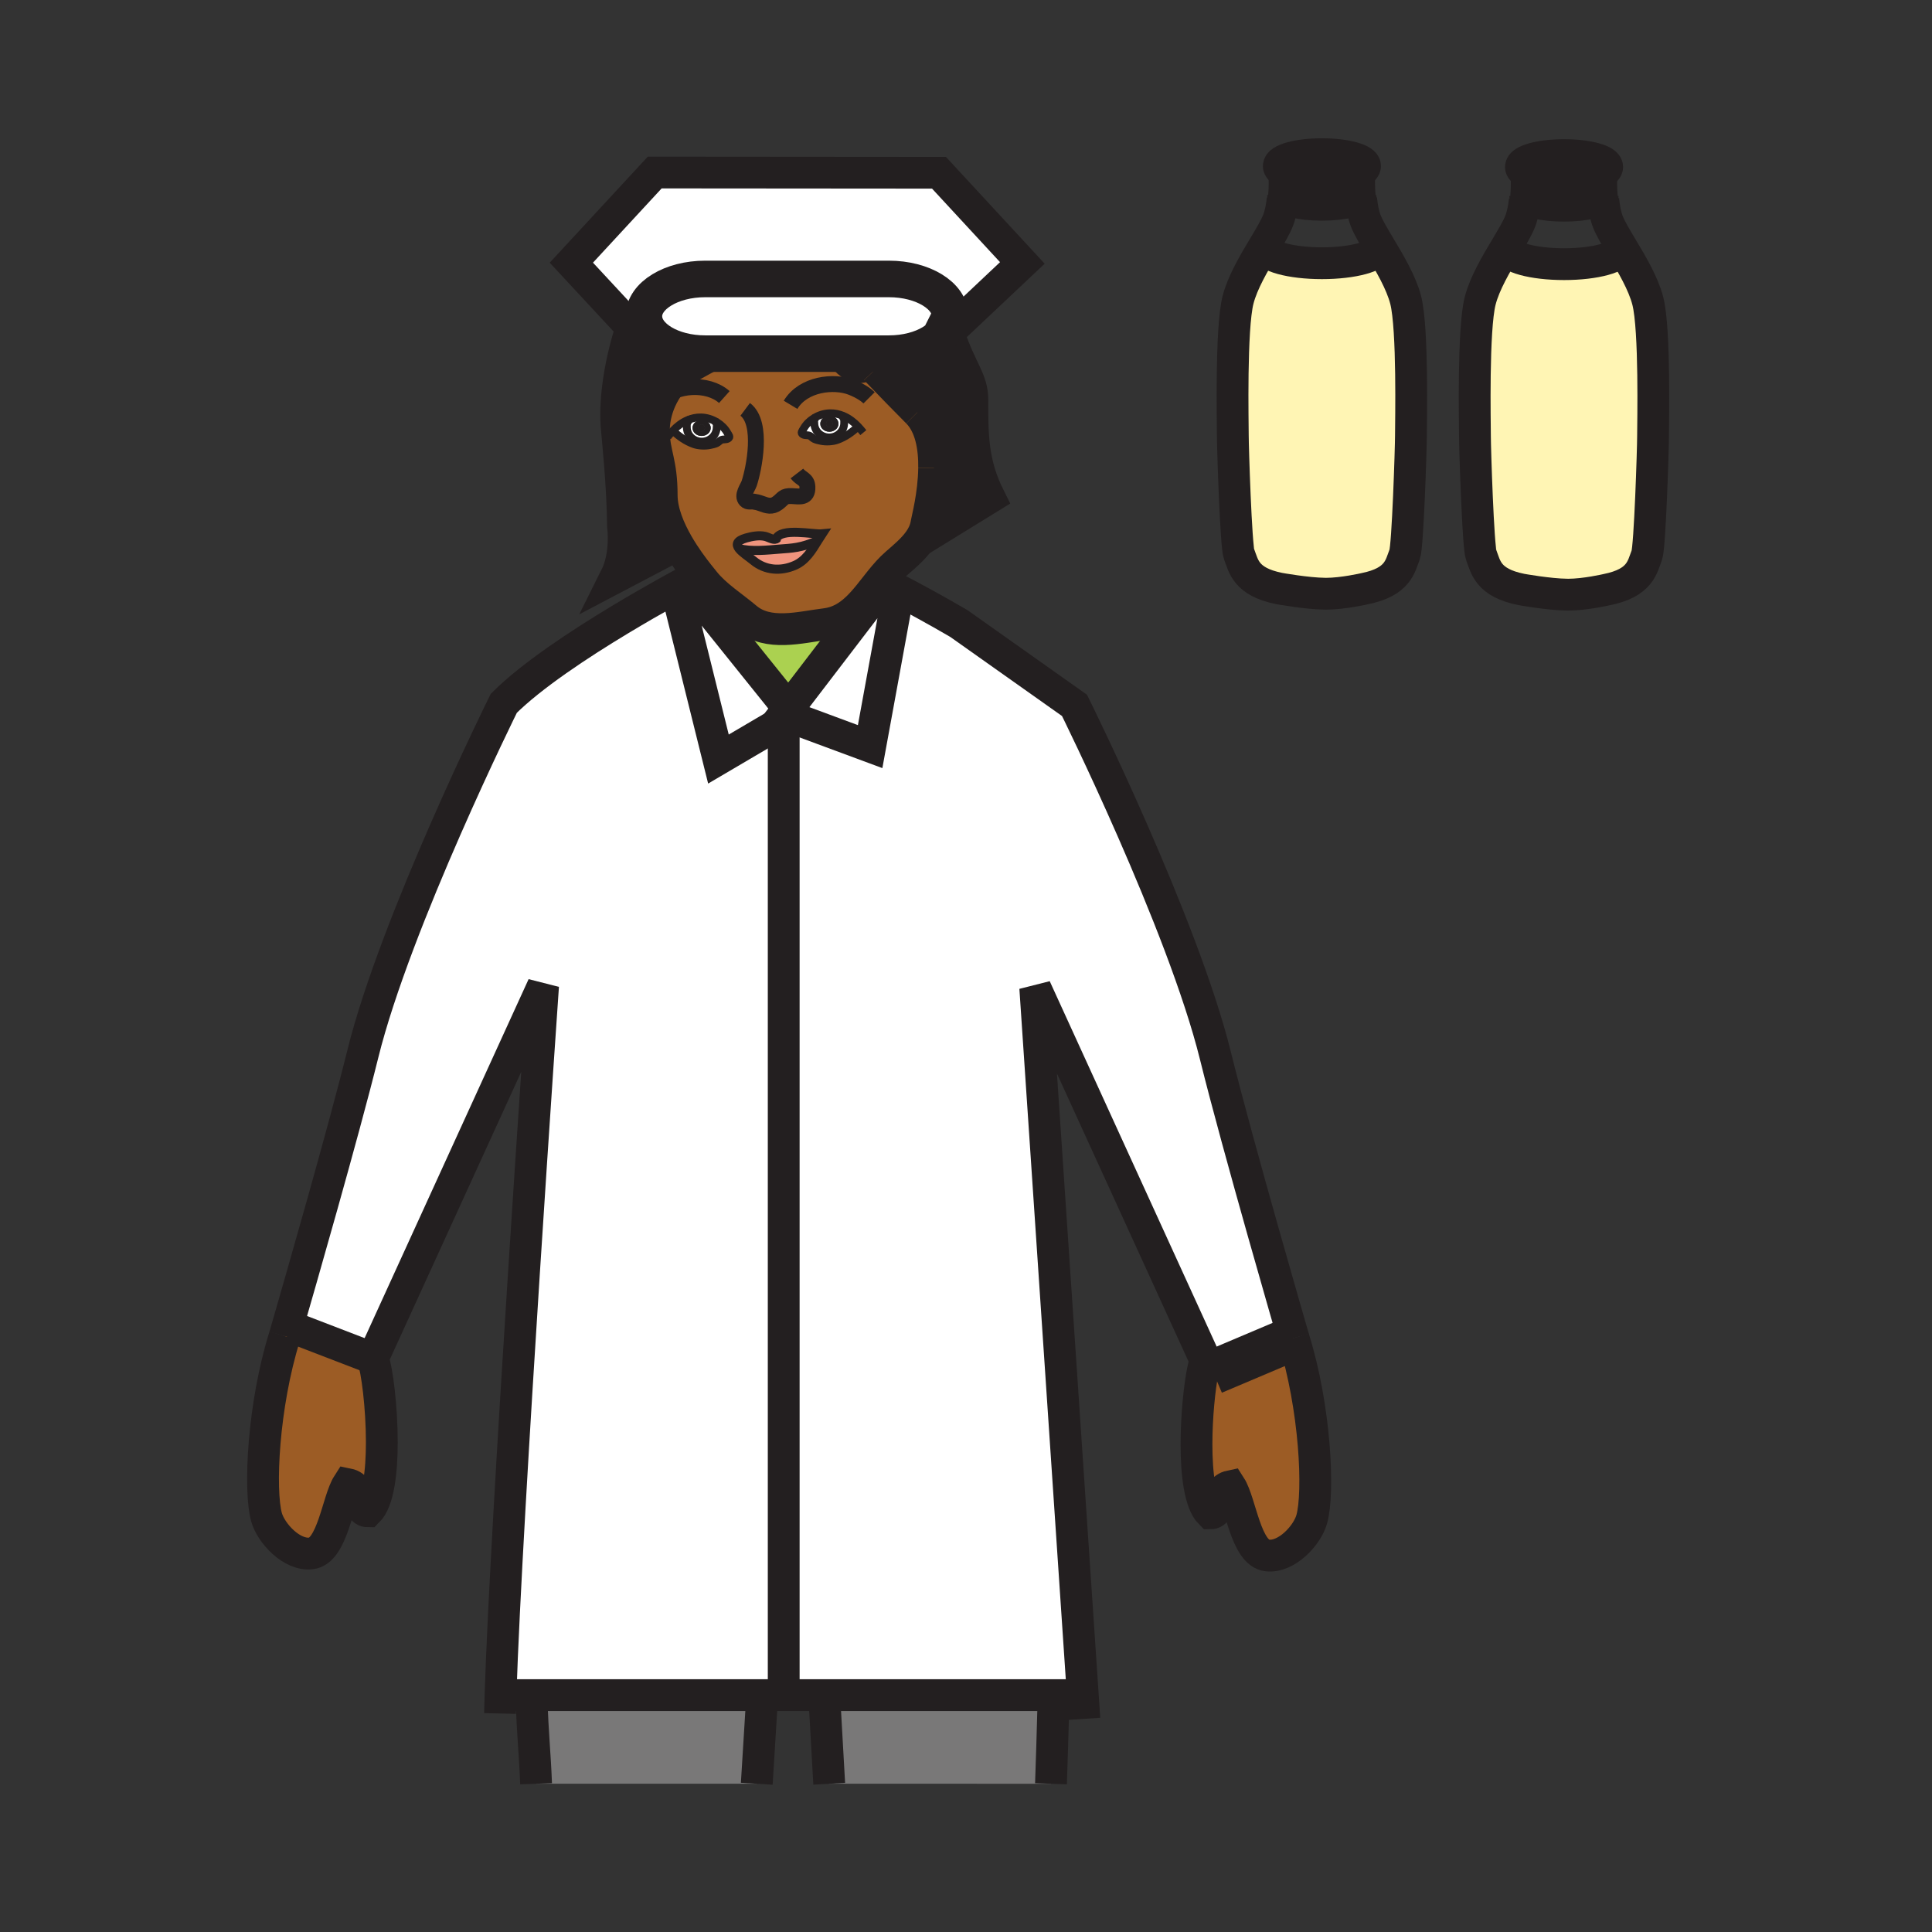 <?xml version="1.0" encoding="iso-8859-1"?>
<!-- Generator: Adobe Illustrator 12.0.1, SVG Export Plug-In . SVG Version: 6.00 Build 51448)  -->
<!DOCTYPE svg PUBLIC "-//W3C//DTD SVG 1.1//EN" "http://www.w3.org/Graphics/SVG/1.1/DTD/svg11.dtd">
<svg  version="1.1" id="Layer_1" xmlns="http://www.w3.org/2000/svg" xmlns:xlink="http://www.w3.org/1999/xlink" width="850.394" height="850.394"
	 viewBox="0 0 850.394 850.394" style="overflow:visible;enable-background:new 0 0 850.394 850.394;" xml:space="preserve">
<rect x="0" y="0" width="850.394" height="850.394" fill="#333333" stroke="none"/>
<g id="XMLID_1_">
	<g>
		<path style="fill:#EF947D;" d="M341.58,237.27c2.06-5.21,16.46-1.89,20.29-2.28c-0.62,0.94-1.22,1.92-1.84,2.92
			c-7.34,3.32-11.59,3.36-16.79,3.77c-5.17,0.41-12.82,1.27-17.97-0.24l-0.01,0.01c-1.32-1.75-1.11-3.41,3.09-4.63
			c2.62-0.75,5.74-1.34,8.43-0.72C338.21,236.43,340.3,237.8,341.58,237.27z"/>
		<path style="fill:#EF947D;" d="M349.95,248.81c-6.34,2.81-13.14,2.26-18.36-2.06c-1.93-1.6-4.95-3.5-6.33-5.3l0.01-0.01
			c5.15,1.51,12.8,0.65,17.97,0.24c5.2-0.41,9.45-0.45,16.79-3.77C357.4,242.21,354.64,246.75,349.95,248.81z"/>
		<path style="fill:#9C5C25;" d="M377.71,187.75c-1.87-1.98-4.05-3.64-6.49-4.67c-1.84-0.8-3.83-1.24-5.94-1.19
			c-2.44,0.06-4.92,0.85-7.03,2.17c-1.88,1.16-3.46,2.73-4.5,4.57c-0.64,1.11-1.47,1.89-0.37,2.56c0.94,0.59,2.07,0.17,3.07,0.64
			c0.68,0.32,1.29,1.09,2.01,1.42c0.86,0.4,2,0.63,2.92,0.82c2.2,0.45,5.07,0.32,7.16-0.43c3.45-1.22,6.44-3.36,9.03-5.76
			L377.71,187.75z M290.77,176.08c2.24-5.06,5.68-9.56,10-12.74c1.88-1.38,6.22-3.79,11.79-6.77v-0.91H372V158
			c7.75,8.15,8.42-0.67,13.39,4.51c6.69,6.96,13.34,13.81,18.45,18.92c5.87,5.88,7.45,15.47,7.33,24.61
			c-0.15,11.84-3.15,22.89-3.31,24.04c-0.42,3.03-1.7,5.7-3.45,8.13c-2.63,3.64-6.34,6.76-9.85,9.8c-2.6,2.25-4.91,4.92-7.15,7.7
			c-6.7,8.35-12.75,17.63-23.94,18.99c-11.22,1.37-25.35,5.46-34.99-2.7c-6-5.07-13.52-9.77-18.46-15.98
			c-0.53-0.67-1.44-1.77-2.57-3.2c-2.44-3.09-5.94-7.77-9.06-13.16c-3.85-6.67-7.14-14.44-7.14-21.71c0-14.46-3.2-17.92-3.44-27.53
			C287.69,185.57,288.75,180.6,290.77,176.08z M296.18,189.59l0.14,0.13c2.59,2.4,5.58,4.53,9.03,5.76
			c2.09,0.75,4.97,0.88,7.15,0.43c0.93-0.19,2.07-0.42,2.93-0.82c0.72-0.33,1.34-1.1,2.01-1.42c1-0.46,2.14-0.05,3.07-0.64
			c1.1-0.67,0.27-1.45-0.36-2.56c-1.04-1.84-2.63-3.41-4.5-4.57c-2.12-1.32-4.6-2.11-7.04-2.17c-2.12-0.05-4.11,0.39-5.94,1.19
			C300.23,185.95,298.05,187.61,296.18,189.59z M361.87,234.99c-3.83,0.39-18.23-2.93-20.29,2.28c-1.28,0.53-3.37-0.84-4.8-1.17
			c-2.69-0.62-5.81-0.03-8.43,0.72c-4.2,1.22-4.41,2.88-3.09,4.63c1.38,1.8,4.4,3.7,6.33,5.3c5.22,4.32,12.02,4.87,18.36,2.06
			c4.69-2.06,7.45-6.6,10.08-10.9C360.65,236.91,361.25,235.93,361.87,234.99z"/>
		<path style="fill:#9C5C25;" d="M164.12,597.89c1.81,4.96,3.94,21.33,3.94,36.9c0,13.22-1.54,25.86-6.13,30.44
			c-5.26,0-1.61-10.48-8.8-11.94c-4.57,7.11-6.74,29.43-16.21,30.46c-8.54,1.03-17.63-8.92-19.6-15.91
			c-3.33-11.88-1.54-49.32,8-79.729c0,0,0.43-1.48,1.2-4.15L128,584L164.12,597.89z"/>
		<path style="fill:#9C5C25;" d="M569.38,589.02c9.54,30.391,11.351,67.851,8,79.7c-1.95,7.021-11.02,16.94-19.59,15.931
			c-9.48-1.03-11.65-23.351-16.23-30.48c-7.159,1.5-3.479,11.95-8.779,11.95c-4.59-4.57-6.13-17.19-6.13-30.4
			c0-12.17,1.31-24.84,2.75-32.16L534,604L569.38,589.02z"/>
		<path style="fill:#797878;" d="M463.64,746.13v4.811c-0.319,11.88-0.659,23.51-1.04,34.199H364.99l-1.97-34.899v-4.11H463.64z"/>
		<path style="fill:#797878;" d="M335.26,746.13v4.021l-2.16,34.989h-97.14c-0.51-13.649-1.55-21.93-1.96-37.14v-1.87H335.26z"/>
		<path style="fill:#FFFFFF;" d="M396.34,260.21L395,263l-12,65.63l-35.24-13.06l1.6-0.94l-2.29-2.85l41.95-54.84l0.28-0.36
			C389.3,256.58,391.94,257.9,396.34,260.21z"/>
		<path style="fill:#FFFFFF;" d="M396.34,260.21c6.03,3.16,15.36,8.19,25.7,14.23l50.92,36.04c0,0,47.64,96.04,62.04,154.26
			c9.92,40.14,34.38,124.279,34.38,124.279L534,604l-4.6-0.44c0.399-2.05,0.81-3.68,1.21-4.77l-74.931-164l20.91,311.13l-3.109,0.21
			h-9.841H363.02h-18.06V317.22l2.8-1.65L383,328.63L395,263L396.34,260.21z"/>
		<path style="fill:#FFFFFF;" d="M303.92,258.06l43.15,53.72l-2.11,2.75v2.69l-28.73,16.89l-18.15-73.07l-4.81-0.11
			c2.09-1.16,3.98-2.21,5.62-3.11L303.92,258.06z"/>
		<path style="fill:#FFFFFF;" d="M344.96,317.22v428.91h-9.7H234h-9.74l-3.95-0.12c2.55-79.55,18.73-312.12,18.73-312.12l-74.92,164
			L128,584l-1.48-0.04c5.04-17.42,24.58-85.31,33.2-120.13c14.41-58.2,62.03-154.25,62.03-154.25
			c12.13-12.12,33.19-26.02,51.22-36.88c7.61-4.58,14.67-8.63,20.3-11.77l4.81,0.11l18.15,73.07L344.96,317.22z"/>
		<path style="fill:#ABD150;" d="M363.47,274.7c11.19-1.36,17.24-10.64,23.94-18.99l1.61,1.23l-41.95,54.84l-43.15-53.72l-5.03-0.24
			C303.33,255.4,306,254,306,254l1.45-1.18c1.13,1.43,2.04,2.53,2.57,3.2c4.94,6.21,12.46,10.91,18.46,15.98
			C338.12,280.16,352.25,276.07,363.47,274.7z"/>
		<path style="fill:#FFFFFF;" d="M371.57,186.28c0,3.46-2.94,6.27-6.57,6.27s-6.57-2.81-6.57-6.27c0-0.96-0.26-0.87,0.15-1.69
			l-0.33-0.53c2.11-1.32,4.59-2.11,7.03-2.17c2.11-0.05,4.1,0.39,5.94,1.19l-0.23,0.56C371.7,184.65,371.57,184.98,371.57,186.28z
			 M361.06,186.52c0,1.94,1.79,3.51,4,3.51c2.22,0,4-1.57,4-3.51c0-1.95-1.78-3.52-4-3.52C362.85,183,361.06,184.57,361.06,186.52z"
			/>
		<path style="fill:#FFFFFF;" d="M368.54,193.64c-2.09,0.75-4.96,0.88-7.16,0.43c-0.92-0.19-2.06-0.42-2.92-0.82
			c-0.72-0.33-1.33-1.1-2.01-1.42c-1-0.47-2.13-0.05-3.07-0.64c-1.1-0.67-0.27-1.45,0.37-2.56c1.04-1.84,2.62-3.41,4.5-4.57
			l0.33,0.53c-0.41,0.82-0.15,0.73-0.15,1.69c0,3.46,2.94,6.27,6.57,6.27s6.57-2.81,6.57-6.27c0-1.3,0.13-1.63-0.58-2.64l0.23-0.56
			c2.44,1.03,4.62,2.69,6.49,4.67l-0.14,0.13C374.98,190.28,371.99,192.42,368.54,193.64z"/>
		<path style="fill:#FFFFFF;" d="M308.83,184.84c-2.21,0-4,1.57-4,3.51c0,1.96,1.79,3.53,4,3.53s4-1.57,4-3.53
			C312.83,186.41,311.04,184.84,308.83,184.84z M308.89,194.4c-3.62,0-6.57-2.82-6.57-6.28c0-1.3-0.12-1.64,0.58-2.64l-0.23-0.56
			c1.83-0.8,3.82-1.24,5.94-1.19c2.44,0.06,4.92,0.85,7.04,2.17l-0.33,0.54c0.4,0.81,0.14,0.72,0.14,1.68
			C315.46,191.58,312.52,194.4,308.89,194.4z"/>
		<path style="fill:#FFFFFF;" d="M302.32,188.12c0,3.46,2.95,6.28,6.57,6.28c3.63,0,6.57-2.82,6.57-6.28c0-0.96,0.26-0.87-0.14-1.68
			l0.33-0.54c1.87,1.16,3.46,2.73,4.5,4.57c0.63,1.11,1.46,1.89,0.36,2.56c-0.93,0.59-2.07,0.18-3.07,0.64
			c-0.67,0.32-1.29,1.09-2.01,1.42c-0.86,0.4-2,0.63-2.93,0.82c-2.18,0.45-5.06,0.32-7.15-0.43c-3.45-1.23-6.44-3.36-9.03-5.76
			l-0.14-0.13c1.87-1.98,4.05-3.64,6.49-4.67l0.23,0.56C302.2,186.48,302.32,186.82,302.32,188.12z"/>
		<path style="fill:#231F20;" d="M312.56,156.57c-5.57,2.98-9.91,5.39-11.79,6.77c-4.32,3.18-7.76,7.68-10,12.74
			c-2.02,4.52-3.08,9.49-2.96,14.34c0.24,9.61,3.44,13.07,3.44,27.53c0,7.27,3.29,15.04,7.14,21.71l-27.43,14.43
			c5.02-10.03,3.27-22.41,3.27-22.41c-0.19-19.06-2.52-39.85-2.84-44.35c-0.88-12.25,1.8-28.68,6.6-43.16
			c0.48-1.47,0.99-2.92,1.52-4.35l3.93-0.18c0.35,8.89,12.28,16.02,26.95,16.02h2.17V156.57z"/>
		<path style="fill:#231F20;" d="M376.37,155.66h14.91c7.45,0,14.19-1.84,19.07-4.82c1.22-0.74,2.32-1.56,3.29-2.43l0.8,0.85
			l2.51-2.37L418,148c5.08,15.01,10,19.02,10,28c0,15.35-0.13,27.73,7.54,43.04l-31.13,19.17c1.75-2.43,3.03-5.1,3.45-8.13
			c0.16-1.15,3.16-12.2,3.31-24.04c0.12-9.14-1.46-18.73-7.33-24.61c-5.11-5.11-11.76-11.96-18.45-18.92
			c-4.97-5.18-5.64,3.64-13.39-4.51v-2.34H376.37z"/>
		<path style="fill:#FFFFFF;" d="M418.25,139.22l-4.61,9.19c-0.97,0.87-2.07,1.69-3.29,2.43c-4.88,2.98-11.62,4.82-19.07,4.82
			h-14.91H372h-59.44h-2.17c-14.67,0-26.6-7.13-26.95-16.02c-0.02-0.14-0.02-0.28-0.02-0.42c0-4.54,3.02-8.65,7.9-11.62
			c4.88-2.98,11.62-4.82,19.07-4.82h80.89C406.18,122.78,418.25,130.14,418.25,139.22z"/>
		<path style="fill:#FFFFFF;" d="M413.64,148.41l4.61-9.19c0-9.08-12.07-16.44-26.97-16.44h-80.89c-7.45,0-14.19,1.84-19.07,4.82
			c-4.88,2.97-7.9,7.08-7.9,11.62c0,0.14,0,0.28,0.02,0.42l-3.93,0.18c-0.53,1.43-1.04,2.88-1.52,4.35l-26.5-28.55l36.69-39.68
			l125.13,0.1L450,115.73l-33.05,31.16l-2.51,2.37L413.64,148.41z"/>
		<path style="fill:#FFF5B4;" d="M688.44,116.27c13.72,0,24.84-3.05,24.84-6.82l0.67-0.4c4.319,7.22,9.399,15.73,11.37,23.47
			c3.21,12.61,2.29,54.11,2.29,59.61c0,5.51-1.391,48.81-2.75,52.28c-1.99,5.08-2.75,12.15-17.66,15.13c0,0-9.45,2.2-17.48,2.2
			c-8.029-0.09-20.1-2.28-20.1-2.28c-14.9-2.98-15.67-10.05-17.65-15.14c-1.359-3.47-2.75-46.77-2.75-52.27s-0.92-47.01,2.29-59.61
			c1.971-7.73,7.021-16.22,11.33-23.43l0.74,0.44C663.58,113.22,674.71,116.27,688.44,116.27z"/>
		<path style="fill:#FFF5B4;" d="M581.86,115.86c13.729,0,24.85-3.05,24.85-6.82l0.67-0.4c4.32,7.22,9.39,15.73,11.37,23.47
			c3.2,12.61,2.29,54.11,2.29,59.61c0,5.51-1.4,48.81-2.75,52.28c-1.99,5.08-2.76,12.15-17.66,15.13c0,0-9.46,2.2-17.479,2.2
			c-8.03-0.09-20.101-2.29-20.101-2.29c-14.91-2.98-15.67-10.04-17.66-15.13c-1.35-3.47-2.75-46.77-2.75-52.28
			c0-5.5-0.92-47,2.29-59.61c1.971-7.72,7.021-16.22,11.33-23.43l0.75,0.45C557.01,112.81,568.14,115.86,581.86,115.86z"/>
		<path style="fill:#231F20;" d="M688.53,72.82c0.859,0,3.96,0,10.189,0c4.8,0,6.15,1.82,6.511,3.11
			c-3.181,1.66-9.511,2.79-16.79,2.79c-7.33,0-13.69-1.14-16.851-2.82c0.38-1.29,1.75-3.08,6.521-3.08c6.22,0,9.319,0,10.17,0
			C688.28,72.82,688.36,72.82,688.53,72.82z"/>
		<path style="fill:#231F20;" d="M688.44,68.27c10.489,0,18.989,2.34,18.989,5.22c0,0.89-0.8,1.72-2.199,2.44
			c-0.36-1.29-1.711-3.11-6.511-3.11c-6.229,0-9.33,0-10.189,0c-0.17,0-0.25,0-0.25,0c-0.851,0-3.95,0-10.17,0
			c-4.771,0-6.141,1.79-6.521,3.08c-1.37-0.72-2.14-1.54-2.14-2.41C669.45,70.61,677.95,68.27,688.44,68.27z"/>
		<path style="fill:#231F20;" d="M581.86,78.31c-7.32,0-13.67-1.14-16.841-2.81c0.36-1.29,1.721-3.09,6.511-3.09
			c6.22,0,9.319,0,10.18,0c0,0,0.08,0,0.25,0c0.85,0,3.96,0,10.18,0c4.811,0,6.16,1.82,6.521,3.11
			C595.48,77.18,589.15,78.31,581.86,78.31z"/>
		<path style="fill:#231F20;" d="M581.71,72.41c-0.86,0-3.96,0-10.18,0c-4.79,0-6.15,1.8-6.511,3.09
			c-1.369-0.73-2.149-1.55-2.149-2.42c0-2.88,8.5-5.22,18.99-5.22c10.489,0,18.989,2.34,18.989,5.22c0,0.88-0.79,1.71-2.189,2.44
			c-0.36-1.29-1.71-3.11-6.521-3.11c-6.22,0-9.33,0-10.18,0C581.79,72.41,581.71,72.41,581.71,72.41z"/>
		<path style="fill:#231F20;" d="M365.06,184.95c0.8,0,1.44,0.7,1.44,1.57c0,0.86-0.64,1.56-1.44,1.56c-0.79,0-1.43-0.7-1.43-1.56
			C363.63,185.65,364.27,184.95,365.06,184.95z"/>
		<path style="fill:#231F20;" d="M365.06,183c2.22,0,4,1.57,4,3.52c0,1.94-1.78,3.51-4,3.51c-2.21,0-4-1.57-4-3.51
			C361.06,184.57,362.85,183,365.06,183z M366.5,186.52c0-0.87-0.64-1.57-1.44-1.57c-0.79,0-1.43,0.7-1.43,1.57
			c0,0.86,0.64,1.56,1.43,1.56C365.86,188.08,366.5,187.38,366.5,186.52z"/>
		<path style="fill:#231F20;" d="M308.83,186.8c0.79,0,1.43,0.69,1.43,1.55c0,0.87-0.64,1.57-1.43,1.57c-0.8,0-1.44-0.7-1.44-1.57
			C307.39,187.49,308.03,186.8,308.83,186.8z"/>
		<path style="fill:#231F20;" d="M310.26,188.35c0-0.86-0.64-1.55-1.43-1.55c-0.8,0-1.44,0.69-1.44,1.55c0,0.87,0.64,1.57,1.44,1.57
			C309.62,189.92,310.26,189.22,310.26,188.35z M308.83,184.84c2.21,0,4,1.57,4,3.51c0,1.96-1.79,3.53-4,3.53s-4-1.57-4-3.53
			C304.83,186.41,306.62,184.84,308.83,184.84z"/>
	</g>
	<g>
		<path style="fill:none;stroke:#231F20;stroke-width:14;" d="M125.32,588.11c0,0,0.43-1.48,1.2-4.15
			c5.04-17.42,24.58-85.31,33.2-120.13c14.41-58.2,62.03-154.25,62.03-154.25c12.13-12.12,33.19-26.02,51.22-36.88
			c7.61-4.58,14.67-8.63,20.3-11.77c2.09-1.16,3.98-2.21,5.62-3.11C303.33,255.4,306,254,306,254"/>
		<path style="fill:none;stroke:#231F20;stroke-width:14;" d="M220.09,754.21c0.06-2.51,0.13-5.25,0.22-8.2
			c2.55-79.55,18.73-312.12,18.73-312.12l-74.92,164c1.81,4.96,3.94,21.33,3.94,36.9c0,13.22-1.54,25.86-6.13,30.44
			c-5.26,0-1.61-10.48-8.8-11.94c-4.57,7.11-6.74,29.43-16.21,30.46c-8.54,1.03-17.63-8.92-19.6-15.91
			c-3.33-11.88-1.54-49.32,8-79.729"/>
		<path style="fill:none;stroke:#231F20;stroke-width:14;" d="M235.96,785.14c-0.51-13.649-1.55-21.93-1.96-37.14"/>
		<path style="fill:none;stroke:#231F20;stroke-width:14;" d="M569.38,589.02c0,0-24.46-84.14-34.38-124.279
			c-14.4-58.22-62.04-154.26-62.04-154.26l-50.92-36.04c-10.34-6.04-19.67-11.07-25.7-14.23c-4.4-2.31-7.04-3.63-7.04-3.63"/>
		<path style="fill:none;stroke:#231F20;stroke-width:14;" d="M477.3,756.56l-0.71-10.64l-20.91-311.13l74.931,164
			c-0.4,1.09-0.811,2.72-1.21,4.77c-1.44,7.32-2.75,19.99-2.75,32.16c0,13.21,1.54,25.83,6.13,30.4c5.3,0,1.62-10.45,8.779-11.95
			c4.58,7.13,6.75,29.45,16.23,30.48c8.57,1.01,17.64-8.91,19.59-15.931c3.351-11.85,1.54-49.31-8-79.7"/>
		<path style="fill:none;stroke:#231F20;stroke-width:14;" d="M462.6,785.14c0.381-10.689,0.721-22.319,1.04-34.199"/>
		<line style="fill:none;stroke:#231F20;stroke-width:14;" x1="335.26" y1="750.15" x2="333.1" y2="785.14"/>
		<line style="fill:none;stroke:#231F20;stroke-width:14;" x1="364.99" y1="785.14" x2="363.02" y2="750.24"/>
		<polyline style="fill:none;stroke:#231F20;stroke-width:14;" points="224.26,746.13 234,746.13 335.26,746.13 344.96,746.13 
			363.02,746.13 463.64,746.13 473.48,746.13 		"/>
		<polyline style="fill:none;stroke:#231F20;stroke-width:14;" points="303.92,258.06 347.07,311.78 349.36,314.63 347.76,315.57 
			344.96,317.22 316.23,334.11 298.08,261.04 		"/>
		<polyline style="fill:none;stroke:#231F20;stroke-width:14;" points="344.96,314.53 344.96,317.22 344.96,746.13 		"/>
		<polyline style="fill:none;stroke:#231F20;stroke-width:14;" points="389.3,256.58 389.02,256.94 347.07,311.78 344.96,314.53 
			347.76,315.57 383,328.63 395,263 		"/>
		<line style="fill:none;stroke:#231F20;stroke-width:14;" x1="128" y1="584" x2="164.12" y2="597.89"/>
		<line style="fill:none;stroke:#231F20;stroke-width:19.601;" x1="569.38" y1="589.02" x2="534" y2="604"/>
		<path style="fill:none;stroke:#231F20;stroke-width:13.067;" d="M564.58,87.66c0.06-0.6,0.12-1.19,0.16-1.77
			c0.27-3.35,0.26-6.32,0.229-7.9c-0.02-0.77-0.04-1.22-0.04-1.22s-0.109-0.56,0.09-1.27"/>
		<path style="fill:none;stroke:#231F20;stroke-width:13.067;" d="M599.09,87.66c0-0.04-0.01-0.07-0.01-0.11
			c-0.061-0.57-0.11-1.14-0.16-1.7c-0.26-3.33-0.25-6.27-0.229-7.85c0.029-0.78,0.05-1.23,0.05-1.23s0.109-0.55-0.08-1.25"/>
		<path style="fill:none;stroke:#231F20;stroke-width:14;" d="M599.13,87.54c0.33,3.35,0.93,6.79,1.96,9.49
			c1.15,3.01,3.57,7.05,6.29,11.61c4.32,7.22,9.39,15.73,11.37,23.47c3.2,12.61,2.29,54.11,2.29,59.61c0,5.51-1.4,48.81-2.75,52.28
			c-1.99,5.08-2.76,12.15-17.66,15.13c0,0-9.46,2.2-16.96,2.21c-0.17,0-0.35,0-0.52-0.01c-8.03-0.09-20.101-2.29-20.101-2.29
			c-14.91-2.98-15.67-10.04-17.66-15.13c-1.35-3.47-2.75-46.77-2.75-52.28c0-5.5-0.92-47,2.29-59.61
			c1.971-7.72,7.021-16.22,11.33-23.43c2.74-4.57,5.17-8.63,6.33-11.65c1.05-2.77,1.66-6.11,1.99-9.28"/>
		<path style="fill:none;stroke:#231F20;stroke-width:13.067;" d="M598.27,77.99c0,2.24-7.46,4.05-16.64,4.05
			c-9.2,0-16.64-1.81-16.64-4.05"/>
		<path style="fill:none;stroke:#231F20;stroke-width:14;" d="M598.88,85.85c0,2.37-7.64,4.28-17.06,4.28
			c-9.38,0-16.99-1.89-17.08-4.24c0-0.01,0-0.03,0-0.04"/>
		<path style="fill:none;stroke:#231F20;stroke-width:14;" d="M565.02,75.5c-1.369-0.73-2.149-1.55-2.149-2.42
			c0-2.88,8.5-5.22,18.99-5.22c10.489,0,18.989,2.34,18.989,5.22c0,0.88-0.79,1.71-2.189,2.44c-3.18,1.66-9.51,2.79-16.8,2.79
			C574.54,78.31,568.19,77.17,565.02,75.5z"/>
		<path style="fill:none;stroke:#231F20;stroke-width:14;" d="M606.71,109.04c0,3.77-11.12,6.82-24.85,6.82
			c-13.721,0-24.851-3.05-24.851-6.82"/>
		<path style="fill:none;stroke:#231F20;stroke-width:13.067;" d="M671.16,88.07c0.06-0.6,0.12-1.19,0.16-1.77
			c0.26-3.36,0.25-6.32,0.22-7.9c-0.021-0.77-0.04-1.21-0.04-1.21s-0.11-0.56,0.09-1.29"/>
		<path style="fill:none;stroke:#231F20;stroke-width:13.067;" d="M705.67,88.07c0-0.04-0.01-0.08-0.01-0.12
			c-0.061-0.57-0.12-1.14-0.16-1.69c-0.27-3.33-0.26-6.27-0.23-7.85c0.021-0.77,0.04-1.22,0.04-1.22s0.11-0.55-0.079-1.26"/>
		<path style="fill:none;stroke:#231F20;stroke-width:14;" d="M705.7,87.95c0.34,3.35,0.93,6.79,1.96,9.49
			c1.149,3.02,3.57,7.06,6.29,11.61c4.319,7.22,9.399,15.73,11.37,23.47c3.21,12.61,2.29,54.11,2.29,59.61
			c0,5.51-1.391,48.81-2.75,52.28c-1.99,5.08-2.75,12.15-17.66,15.13c0,0-9.45,2.2-16.95,2.21c-0.17,0-0.35,0-0.53-0.01
			c-8.029-0.09-20.1-2.28-20.1-2.28c-14.9-2.98-15.67-10.05-17.65-15.14c-1.359-3.47-2.75-46.77-2.75-52.27s-0.92-47.01,2.29-59.61
			c1.971-7.73,7.021-16.22,11.33-23.43c2.73-4.58,5.16-8.64,6.32-11.66c1.05-2.76,1.67-6.11,2-9.28"/>
		<path style="fill:none;stroke:#231F20;stroke-width:13.067;" d="M704.84,78.4c0,2.24-7.45,4.05-16.64,4.05
			c-9.19,0-16.641-1.81-16.641-4.05"/>
		<path style="fill:none;stroke:#231F20;stroke-width:14;" d="M705.45,86.26c0,2.37-7.63,4.28-17.061,4.28
			c-9.37,0-16.979-1.89-17.069-4.24c0-0.01,0-0.03,0-0.04"/>
		<path style="fill:none;stroke:#231F20;stroke-width:14;" d="M671.59,75.9c-1.37-0.72-2.14-1.54-2.14-2.41
			c0-2.88,8.5-5.22,18.99-5.22c10.489,0,18.989,2.34,18.989,5.22c0,0.89-0.8,1.72-2.199,2.44c-3.181,1.66-9.511,2.79-16.79,2.79
			C681.11,78.72,674.75,77.58,671.59,75.9z"/>
		<path style="fill:none;stroke:#231F20;stroke-width:14;" d="M713.28,109.45c0,3.77-11.12,6.82-24.84,6.82
			c-13.73,0-24.86-3.05-24.86-6.82"/>
		<path style="fill:none;stroke:#231F20;stroke-width:7;" d="M347.98,178.19c5.56-9.26,19.07-10.74,26.79-7.72
			c4.15,1.62,6.68,3.54,7.77,4.63"/>
		<path style="fill:none;stroke:#231F20;stroke-width:7;" d="M318.83,174.77c-7.36-6.56-21.7-5.55-28.06,1.31
			c-0.35,0.35-0.65,0.72-0.94,1.11"/>
		<path style="fill:none;stroke:#231F20;stroke-width:7;" d="M328,180.19c8.07,6.03,3.8,26.47,1.77,32.56
			c-0.65,1.94-3.43,5.38-1.47,7.4c0.95,0.98,2.16,0.45,3.35,0.63c1.22,0.2,1.96,0.32,3.37,0.84c2.73,1.02,4.72,1.64,7.18-0.16
			c2.66-1.92,2.46-3.29,6.39-3.1c3.31,0.16,6.97,1.08,6.8-4c-0.11-3.51-2.74-3.47-4.63-5.94"/>
		<path style="fill:none;stroke:#231F20;stroke-width:4;" d="M341.36,238.16c0.04-0.32,0.11-0.62,0.22-0.89
			c2.06-5.21,16.46-1.89,20.29-2.28c-0.62,0.94-1.22,1.92-1.84,2.92c-2.63,4.3-5.39,8.84-10.08,10.9
			c-6.34,2.81-13.14,2.26-18.36-2.06c-1.93-1.6-4.95-3.5-6.33-5.3c-1.32-1.75-1.11-3.41,3.09-4.63c2.62-0.75,5.74-1.34,8.43-0.72
			c1.43,0.33,3.52,1.7,4.8,1.17c0.22-0.09,0.42-0.23,0.58-0.44"/>
		<path style="fill:none;stroke:#231F20;stroke-width:4;" d="M325.27,241.44c5.15,1.51,12.8,0.65,17.97,0.24
			c5.2-0.41,9.45-0.45,16.79-3.77"/>
		<path style="fill:none;stroke:#231F20;stroke-width:14;" d="M411.17,206.04c-0.15,11.84-3.15,22.89-3.31,24.04
			c-0.42,3.03-1.7,5.7-3.45,8.13c-2.63,3.64-6.34,6.76-9.85,9.8c-2.6,2.25-4.91,4.92-7.15,7.7c-6.7,8.35-12.75,17.63-23.94,18.99
			c-11.22,1.37-25.35,5.46-34.99-2.7c-6-5.07-13.52-9.77-18.46-15.98c-0.53-0.67-1.44-1.77-2.57-3.2
			c-2.44-3.09-5.94-7.77-9.06-13.16c-3.85-6.67-7.14-14.44-7.14-21.71c0-14.46-3.2-17.92-3.44-27.53
			c-0.12-4.85,0.94-9.82,2.96-14.34c2.24-5.06,5.68-9.56,10-12.74c1.88-1.38,6.22-3.79,11.79-6.77"/>
		<path style="fill:none;stroke:#231F20;stroke-width:14;" d="M403.84,181.43c5.87,5.88,7.45,15.47,7.33,24.61"/>
		<path style="fill:none;stroke:#231F20;stroke-width:14;" d="M385.39,162.51c6.69,6.96,13.34,13.81,18.45,18.92"/>
		<path style="fill:none;stroke:#231F20;stroke-width:14;" d="M372,158c7.75,8.15,8.42-0.67,13.39,4.51"/>
		<path style="fill:none;stroke:#231F20;stroke-width:14;" d="M418,148c5.08,15.01,10,19.02,10,28c0,15.35-0.13,27.73,7.54,43.04
			l-31.13,19.17l-0.05,0.03"/>
		<path style="fill:none;stroke:#231F20;stroke-width:14;" d="M298.4,239.65l-0.01,0.01l-27.43,14.43
			c5.02-10.03,3.27-22.41,3.27-22.41c-0.19-19.06-2.52-39.85-2.84-44.35c-0.88-12.25,1.8-28.68,6.6-43.16
			c0.48-1.47,0.99-2.92,1.52-4.35"/>
		<path style="fill:none;stroke:#231F20;stroke-width:3.432;stroke-linecap:square;stroke-miterlimit:10;" d="M294.98,190.94
			c0.38-0.46,0.78-0.91,1.2-1.35c1.87-1.98,4.05-3.64,6.49-4.67c1.83-0.8,3.82-1.24,5.94-1.19c2.44,0.06,4.92,0.85,7.04,2.17
			c1.87,1.16,3.46,2.73,4.5,4.57c0.63,1.11,1.46,1.89,0.36,2.56c-0.93,0.59-2.07,0.18-3.07,0.64c-0.67,0.32-1.29,1.09-2.01,1.42
			c-0.86,0.4-2,0.63-2.93,0.82c-2.18,0.45-5.06,0.32-7.15-0.43c-3.45-1.23-6.44-3.36-9.03-5.76"/>
		<path style="fill:none;stroke:#231F20;stroke-width:3.432;stroke-linecap:square;stroke-miterlimit:10;" d="M315.32,186.44
			c0.4,0.81,0.14,0.72,0.14,1.68c0,3.46-2.94,6.28-6.57,6.28c-3.62,0-6.57-2.82-6.57-6.28c0-1.3-0.12-1.64,0.58-2.64"/>
		<path style="fill:none;stroke:#231F20;stroke-width:3.432;stroke-linecap:square;stroke-miterlimit:10;" d="M378.91,189.1
			c-0.38-0.46-0.78-0.91-1.2-1.35c-1.87-1.98-4.05-3.64-6.49-4.67c-1.84-0.8-3.83-1.24-5.94-1.19c-2.44,0.06-4.92,0.85-7.03,2.17
			c-1.88,1.16-3.46,2.73-4.5,4.57c-0.64,1.11-1.47,1.89-0.37,2.56c0.94,0.59,2.07,0.17,3.07,0.64c0.68,0.32,1.29,1.09,2.01,1.42
			c0.86,0.4,2,0.63,2.92,0.82c2.2,0.45,5.07,0.32,7.16-0.43c3.45-1.22,6.44-3.36,9.03-5.76"/>
		<path style="fill:none;stroke:#231F20;stroke-width:3.432;stroke-linecap:square;stroke-miterlimit:10;" d="M358.58,184.59
			c-0.41,0.82-0.15,0.73-0.15,1.69c0,3.46,2.94,6.27,6.57,6.27s6.57-2.81,6.57-6.27c0-1.3,0.13-1.63-0.58-2.64"/>
		<polyline style="fill:none;stroke:#231F20;stroke-width:13.97;" points="409.41,154 414.44,149.26 416.95,146.89 450,115.73 
			413.31,76.04 288.18,75.94 251.49,115.62 277.99,144.17 293.11,160.45 		"/>
		<path style="fill:none;stroke:#231F20;stroke-width:16.085;" d="M376.37,155.66H372h-59.44h-2.17c-14.67,0-26.6-7.13-26.95-16.02
			c-0.02-0.14-0.02-0.28-0.02-0.42c0-4.54,3.02-8.65,7.9-11.62c4.88-2.98,11.62-4.82,19.07-4.82h80.89
			c14.9,0,26.97,7.36,26.97,16.44l-4.61,9.19c-0.97,0.87-2.07,1.69-3.29,2.43c-4.88,2.98-11.62,4.82-19.07,4.82H376.37"/>
	</g>
</g>
<rect style="fill:none;" width="850.394" height="850.394"/>
</svg>

